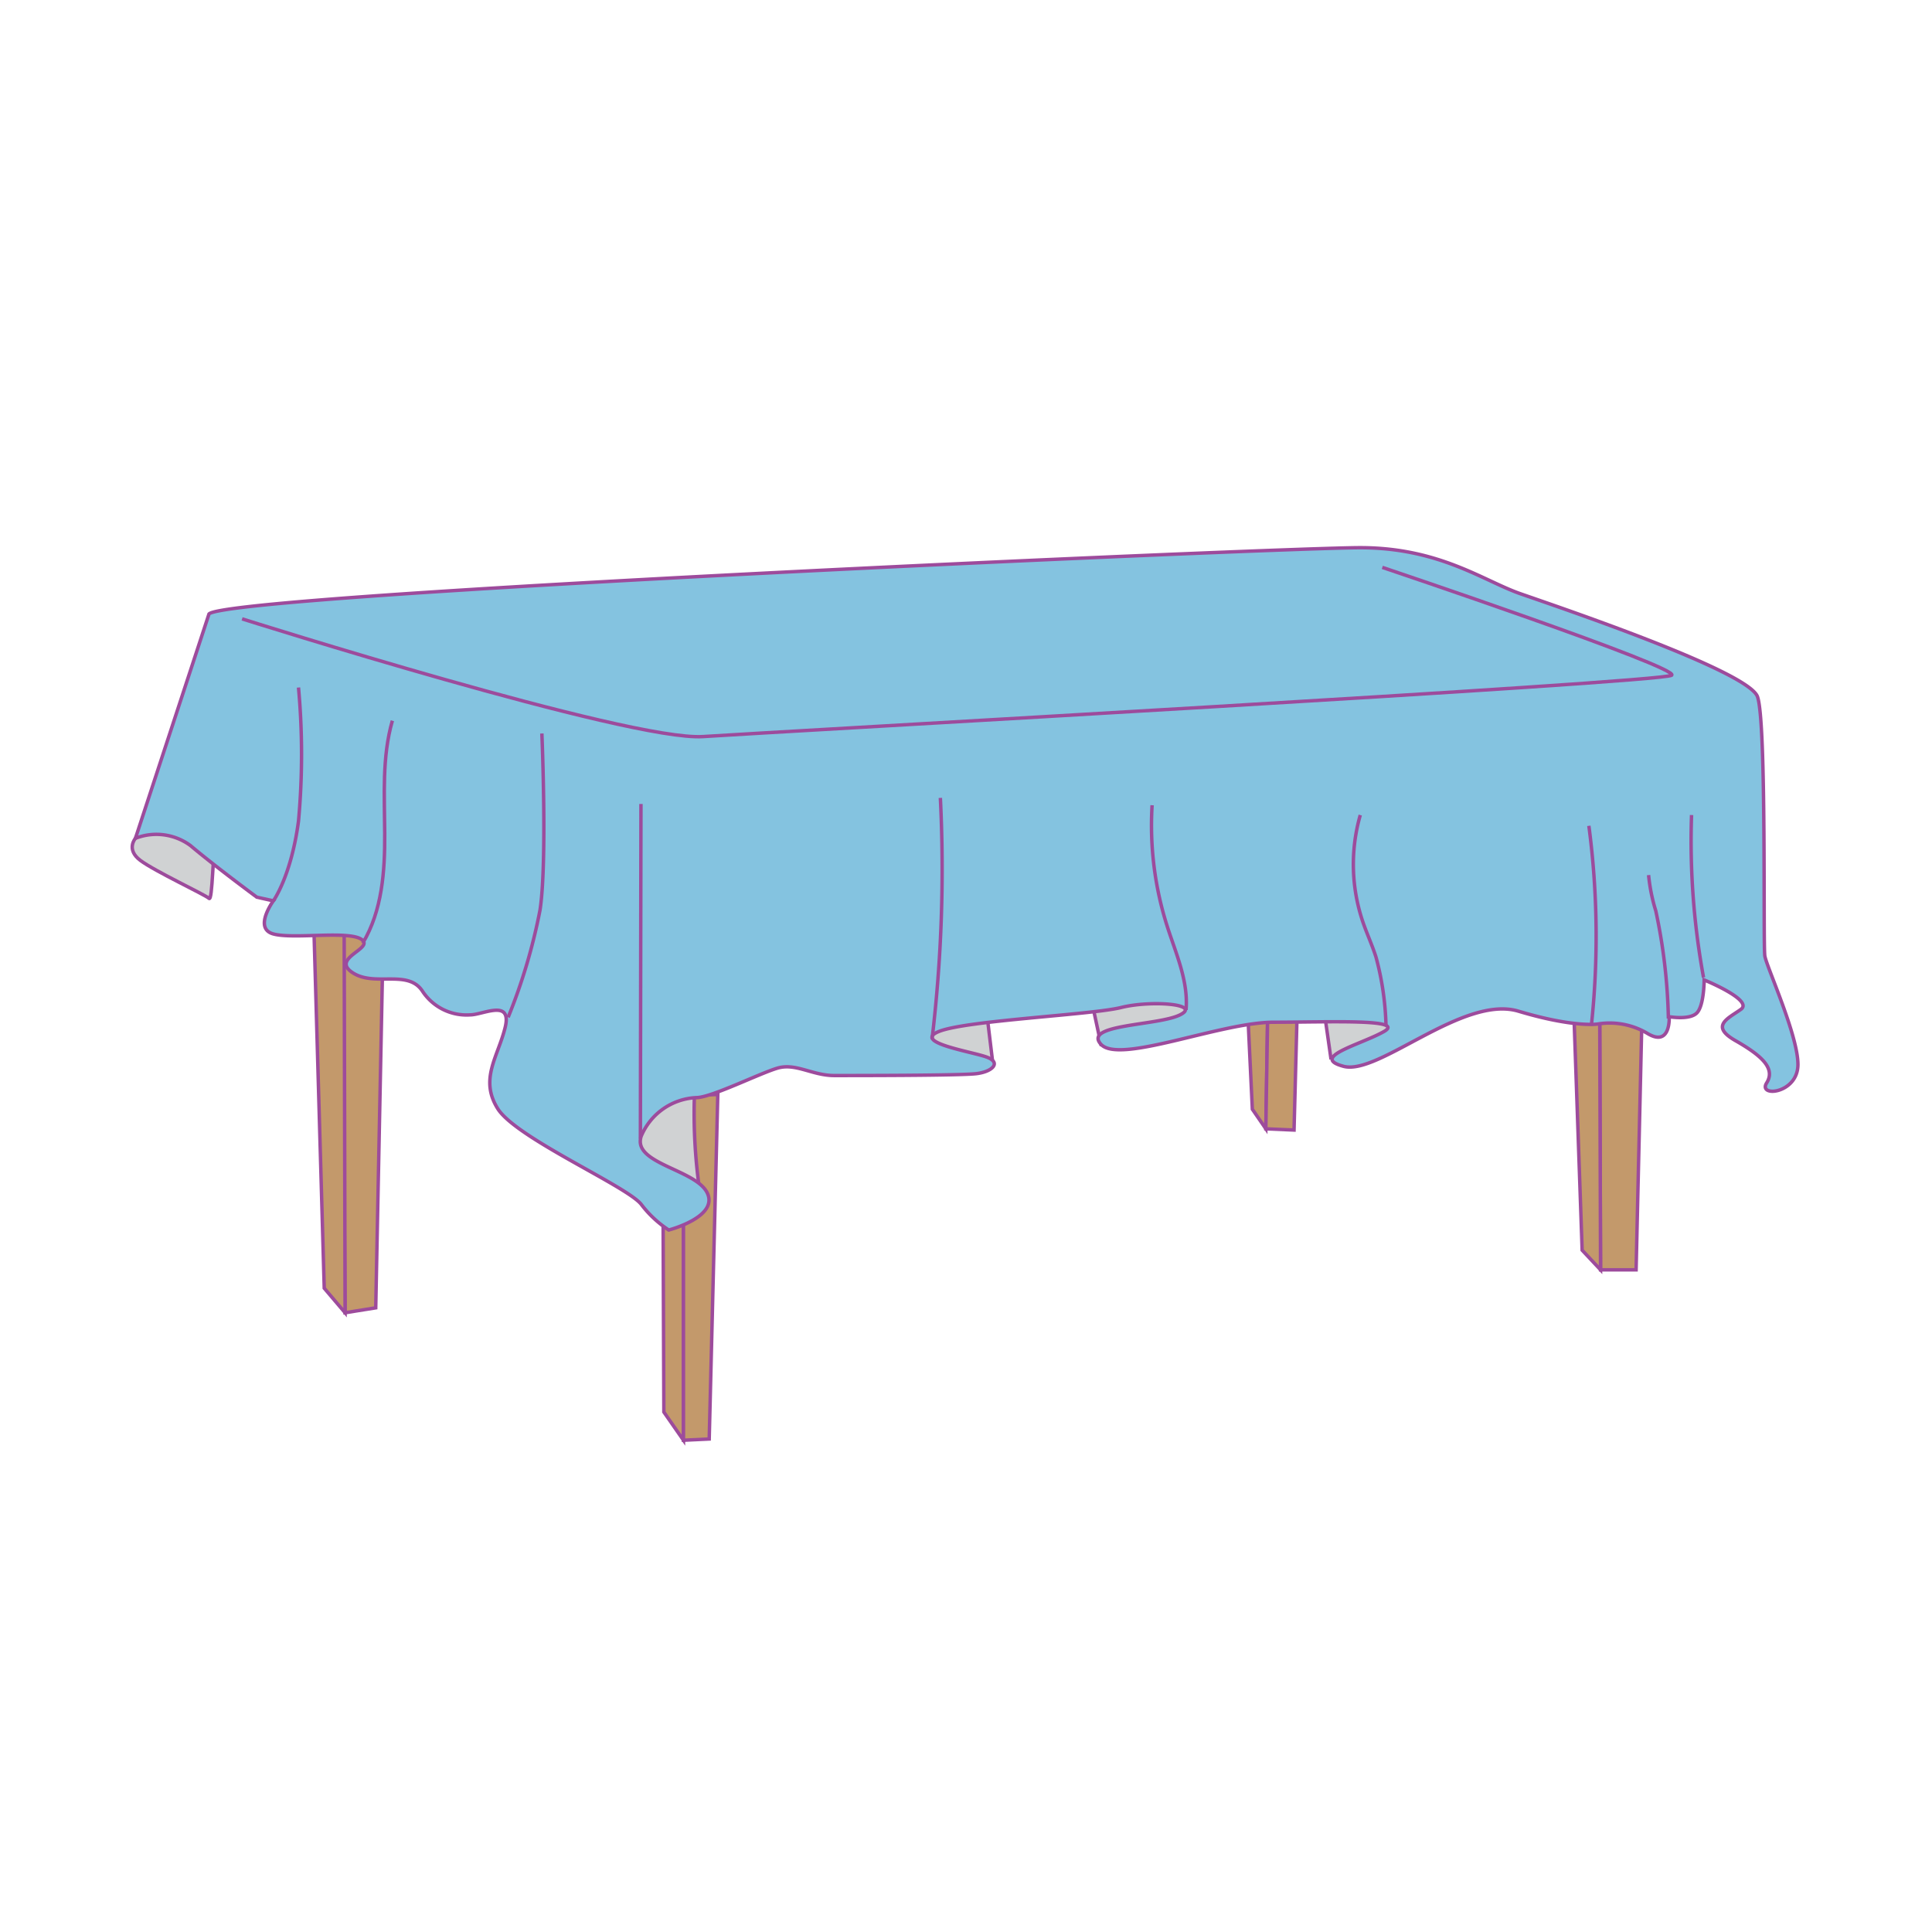 <svg id="word" xmlns="http://www.w3.org/2000/svg" viewBox="0 0 160 160"><defs><style>.cls-1{fill:#d0d2d3;}.cls-1,.cls-2,.cls-3,.cls-4{stroke:#9d4b9c;stroke-miterlimit:10;stroke-width:0.285px;}.cls-2{fill:#c3996b;}.cls-3{fill:#84c3e0;}.cls-4{fill:none;}</style></defs><path class="cls-1" d="M109.654,83.692l.559,3.909a11.8,11.8,0,0,0,3.249-.711,19.26,19.26,0,0,0,2.792-2.284c0-.2-1.421-1.269-1.421-1.269Z"/><path class="cls-1" d="M90.413,82.93l.762,3.554,7.97-1.472a7.4,7.4,0,0,0,.406-2.031,20.157,20.157,0,0,0-.913-2.132l-6.3.355Z"/><polygon class="cls-2" points="54.876 90.844 54.977 116.939 56.602 119.274 56.602 90.743 54.876 90.844"/><polygon class="cls-2" points="59.445 90.641 58.734 119.173 56.602 119.274 56.602 90.743 59.445 90.641"/><path class="cls-1" d="M57.541,89.938a44.921,44.921,0,0,0,.646,10.16,3.865,3.865,0,0,1-2.856-1.456c-.746-.813-1.322-1.775-2.107-2.551-.682-.674-1.565-1.287-1.723-2.232a2.39,2.39,0,0,1,.709-1.943A10.067,10.067,0,0,1,53.9,90.608,9.9,9.9,0,0,1,55.664,89.5a2.356,2.356,0,0,1,2.019-.014l.036.353"/><path class="cls-1" d="M11.216,69.426s-.813.914.406,1.828S17,74.1,17.308,74.4s.3-4.061.609-5.381-2.64-3.249-3.858-3.148S11.216,69.426,11.216,69.426Z"/><path class="cls-1" d="M81.478,81.915l.762,6.295s-.051.305-1.777,0-3.554-1.523-4.163-1.624S81.478,81.915,81.478,81.915Z"/><polygon class="cls-2" points="28.274 67.085 28.578 108.715 31.117 108.309 31.929 67.897 28.274 67.085"/><polygon class="cls-2" points="25.735 67.796 26.852 106.684 28.578 108.715 28.477 66.374 25.735 67.796"/><polygon class="cls-2" points="132.449 74.193 132.551 105.161 135.495 105.161 136.206 74.396 132.449 74.193"/><polygon class="cls-2" points="130.012 74.497 131.027 103.536 132.551 105.161 132.449 73.685 130.012 74.497"/><polygon class="cls-2" points="102.902 74.802 103.714 91.86 104.831 93.484 105.136 74.497 102.902 74.802"/><polygon class="cls-2" points="107.674 74.294 107.167 93.586 104.831 93.484 105.136 74.497 107.674 74.294"/><path class="cls-3" d="M17.308,50.845,11.216,69.426a4.757,4.757,0,0,1,4.569.609c1.98,1.676,5.483,4.265,5.483,4.265l1.37.305s-1.675,2.284,0,2.741,6.245-.305,7.311.457-2.589,1.523-.762,2.741,4.569-.3,5.788,1.523a4.369,4.369,0,0,0,3.96,1.98c1.066,0,3.5-1.37,2.894,1.066s-2.133,4.265-.61,6.7,10.662,6.4,11.88,7.92a9.13,9.13,0,0,0,2.285,2.132s4.112-1.066,3.2-3.046S52.337,96.384,53.1,94.1a5.2,5.2,0,0,1,4.569-3.2c1.218,0,5.178-1.98,6.7-2.437s2.894.609,4.722.609,10.356,0,11.727-.152,2.132-.914.914-1.371-6.244-1.218-3.96-2.132,12.641-1.371,15.078-1.98,6.7-.3,4.874.609-8.072.762-6.549,2.437,9.9-1.827,14.316-1.827,10.966-.3,9.138.761-6.244,2.132-3.35,2.894,9.9-5.94,14.469-4.569,6.549,1.066,6.549,1.066a6.12,6.12,0,0,1,4.112.761c1.98,1.219,1.827-1.37,1.827-1.37s1.676.3,2.285-.305.609-2.741.609-2.741,4.112,1.675,3.046,2.436-2.589,1.371-.457,2.59,3.351,2.284,2.59,3.5,2.589.913,2.589-1.523-2.589-8.073-2.742-8.986.153-19.343-.609-21.475-16.6-7.463-19.647-8.529-6.7-3.808-13.25-3.808S18.983,49.17,17.308,50.845Z"/><path class="cls-4" d="M42.082,84.25a47.305,47.305,0,0,0,2.64-8.884c.609-3.96.153-14.621.153-14.621"/><path class="cls-4" d="M22.638,74.605s1.473-2.031,2.082-6.6a60.761,60.761,0,0,0,0-11.068"/><path class="cls-4" d="M30.039,78.111c1.612-2.684,1.84-5.96,1.822-9.09s-.232-6.326.633-9.335"/><path class="cls-4" d="M53.034,94.3l.048-27.719"/><path class="cls-4" d="M77.188,86.063a119.152,119.152,0,0,0,.689-19.985"/><path class="cls-4" d="M98.221,83.64c.209-2.373-.828-4.649-1.554-6.917a27.5,27.5,0,0,1-1.255-10.037"/><path class="cls-4" d="M114.783,84.958a23.932,23.932,0,0,0-.827-5.686c-.312-.991-.752-1.936-1.088-2.918a14.831,14.831,0,0,1-.216-8.855"/><path class="cls-4" d="M131.789,84.945a69.716,69.716,0,0,0-.206-16.554"/><path class="cls-4" d="M138.169,84.351a46.725,46.725,0,0,0-1.045-8.923,14.72,14.72,0,0,1-.595-2.958"/><path class="cls-4" d="M141.079,80.95a62.735,62.735,0,0,1-.992-13.453"/><path class="cls-4" d="M20.049,51.251S52.134,61.405,58.227,61s79.4-4.468,80.213-5.077-23.963-8.935-23.963-8.935"/></svg>